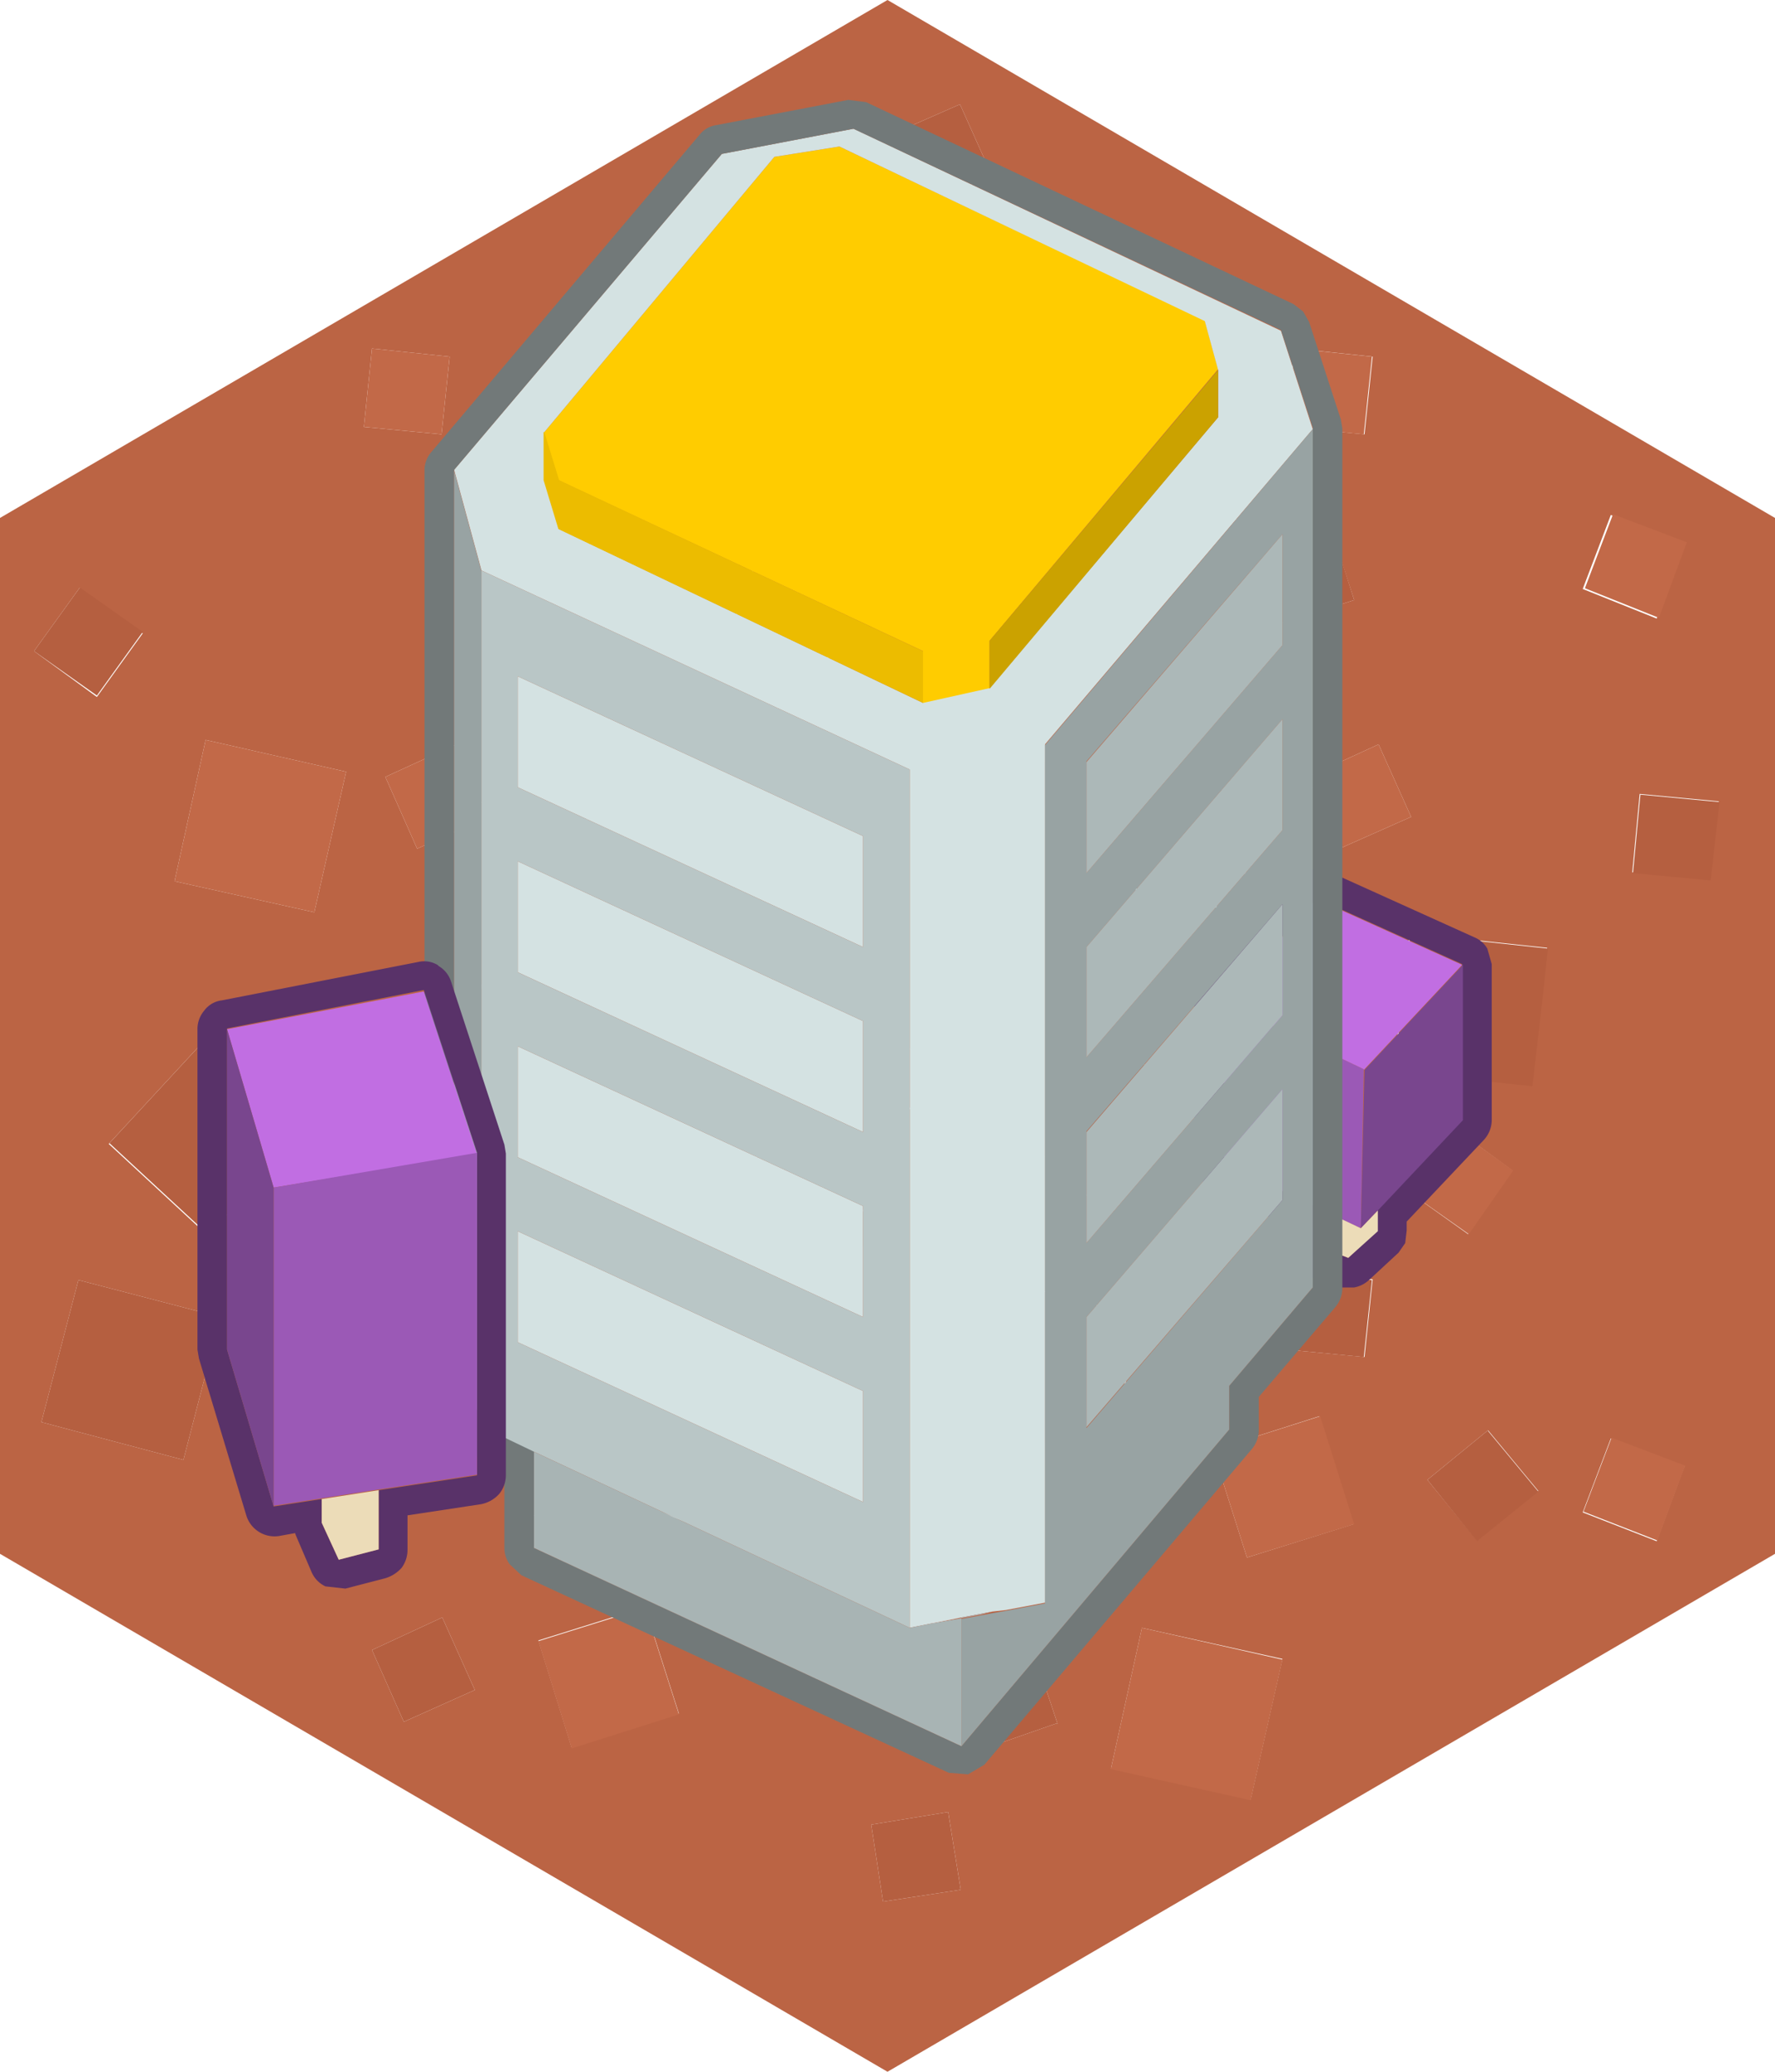 <svg xmlns="http://www.w3.org/2000/svg" viewBox="0 0 120 140"><defs><style>.cls-1{fill:#bb6444;}.cls-2{fill:#b55f40;}.cls-3{fill:#c26948;}.cls-4{fill:#593269;}.cls-5{fill:#9b59b6;}.cls-6{fill:#79468e;}.cls-7{fill:#c16ee2;}.cls-8{fill:#ecdcb8;}.cls-9{fill:#fc0;}.cls-10{fill:#d4e2e2;}.cls-11{fill:#cba200;}.cls-12{fill:#727979;}.cls-13{fill:#ecbc00;}.cls-14{fill:#98a3a3;}.cls-15{fill:#acb8b8;}.cls-16{fill:#b9c6c6;}.cls-17{fill:#d9d9d9;}.cls-18{fill:#aeaeae;}.cls-19{fill:#a8b4b4;}</style></defs><title>Asset 121</title><g id="Layer_2" data-name="Layer 2"><g id="Layer_1-2" data-name="Layer 1"><path class="cls-1" d="M70,49.6l-4.5,1.55L67,55.6l4.45-1.5L70,49.6m12-14,2.3,7.25,7.25-2.3L89.2,33.3,82,35.6m3.8,16.55L76.25,50l-2.1,9.55,9.45,2.1,2.15-9.5m-36-10.4,1.85-5-5-1.9-1.9,5,5.05,2m4.75,2.8L59.7,44l-.6-5.3-5.25.65.6,5.25M62.2,14l4.85-2.15L64.9,7.05,60,9.2,62.2,14M23.4,52.15,13.9,50l-2.1,9.55,9.45,2.1,2.15-9.5m64.1-28.6L87,28.85l5.25.5.55-5.25-5.25-.55M40,28.8l3.85,3.65L47.5,28.6,43.65,25,40,28.8m-5.85,8.85,3.35,4.1,4.15-3.35-3.4-4.1-4.1,3.35M43.6,46.2l-7.2,2.3,2.25,7.2,7.25-2.25L43.6,46.2M30.4,24.1l-5.25-.55-.55,5.3,5.25.5.55-5.25m.45,26.2-4.8,2.2,2.15,4.85L33,55.2l-2.15-4.9M20.25,76.75l-6.7-6.15-6.2,6.7,6.7,6.2,6.2-6.75m21-3.4.65-5.6h0l.4-3.7L33,63,31.9,72.3l9.3,1M25.15,86,24.6,91.2l5.25.5.55-5.25L25.15,86m16.5,14.8-3.4-4.1L34.15,100l3.35,4.1,4.15-3.35M12.4,98.65,14.9,89,5.3,86.5,2.8,96.1l9.6,2.55M46.55,97.2l-1.9,5,5.05,1.95,1.85-5-5-1.9M75.9,70.6l-6.2,6.7,6.75,6.2,6.15-6.75L75.9,70.6m-15.9,1,2.2,4.85,4.85-2.2L64.9,69.4,60,71.55M5.4,39.7,2.3,44l4.25,3.1,3.1-4.3-4.25-3M87.5,86,87,91.2l5.25.5.55-5.25L87.5,86m-19.85.55L65.2,96.1l9.55,2.55L77.25,89l-9.6-2.5m-10.5-9.75h0L49.8,78.5l1.7,7.4,7.4-1.75-1.75-7.4M75.1,119.5l9.45,2.1,2.15-9.5L77.2,110l-2.1,9.55m-43-5.35-2.2-4.9-4.75,2.2,2.15,4.85,4.8-2.15m32.85,13.5-.85-5.25-5.2.85.8,5.2,5.25-.8m6.55-11.2L70,112l-4.5,1.55L67,118l4.45-1.55M82,98l2.3,7.25L91.5,103l-2.3-7.3L82,98M45.9,115.8l-2.3-7.2-7.2,2.25,2.25,7.25,7.25-2.3M0,35,60,0l60,35v70L60,140,0,105V35M93.2,50.3l-4.8,2.2,2.15,4.85L95.4,55.2l-2.2-4.9m20.7-13.6-5-1.9-1.9,5,5,2,1.85-5M103.55,73.35l.65-5.6h0l.4-3.7-9.3-1-1.1,9.3,9.3,1m12.1-13.9.6-5.3-5.35-.5-.5,5.3,5.25.5M94.9,80.3l4.35,3.1,3-4.3L98,76l-3.1,4.3m5.7,16.35L96.5,100l3.35,4.1,4.15-3.35-3.4-4.1m13.3,2.45-5-1.9-1.9,5,5,1.95,1.85-5"/><path class="cls-2" d="M62.2,14,60,9.2l4.9-2.15,2.15,4.8L62.2,14M54.45,44.55l-.6-5.25,5.25-.65.6,5.3-5.25.6m-4.75-2.8-5.05-2,1.9-5,5,1.9-1.85,5m36.05,10.4-2.15,9.5-9.45-2.1L76.25,50l9.5,2.15M82,35.6l7.25-2.3,2.3,7.25-7.25,2.3L82,35.6m-12,14,1.5,4.5L67,55.6l-1.55-4.45L70,49.6M43.6,46.2l2.3,7.25L38.65,55.7,36.4,48.5l7.2-2.3m-9.45-8.55,4.1-3.35,3.4,4.1L37.5,41.75l-3.35-4.1M40,28.8,43.65,25,47.5,28.6l-3.65,3.85L40,28.8m1.2,44.55-9.3-1L33,63l9.35,1-.4,3.7h0l-.65,5.6m-21,3.4-6.2,6.75-6.7-6.2,6.2-6.7,6.7,6.15M12.4,98.65,2.8,96.1l2.5-9.6L14.9,89l-2.5,9.65m29.25,2.1L37.5,104.1,34.15,100l4.1-3.35,3.4,4.1M75.9,70.6l6.7,6.15L76.45,83.5,69.7,77.3l6.2-6.7M57.15,76.75l1.75,7.4L51.5,85.9l-1.7-7.4,7.3-1.75h0m10.5,9.75,9.6,2.5-2.5,9.65L65.2,96.1l2.45-9.6M87.5,86l5.25.5L92.2,91.7,87,91.2,87.5,86M5.4,39.7l4.25,3-3.1,4.3L2.3,44,5.4,39.7m66.05,76.75L67,118l-1.55-4.5L70,112l1.5,4.5m-6.55,11.2-5.25.8-.8-5.2,5.2-.85.85,5.25m-32.85-13.5-4.8,2.15-2.15-4.85,4.75-2.2,2.2,4.9m83.6-54.7L110.4,59l.5-5.3,5.35.5-.6,5.3m-12.1,13.9-9.3-1,1.1-9.3,9.3,1-.4,3.7h0l-.65,5.6m-3,23.3,3.4,4.1-4.15,3.35L96.5,100l4.1-3.35"/><path class="cls-3" d="M87.5,23.55l5.25.55-.55,5.25L87,28.85l.55-5.3M23.4,52.15l-2.15,9.5-9.45-2.1L13.9,50l9.5,2.15m7.45-1.85L33,55.2l-4.8,2.15L26.05,52.5l4.8-2.2M30.4,24.1l-.55,5.25-5.25-.5.55-5.3,5.25.55M25.15,86l5.25.5-.55,5.25-5.25-.5L25.15,86M46.55,97.2l5,1.9-1.85,5-5.05-1.95,1.9-5M60,71.55l4.9-2.15,2.15,4.8L62.2,76.4,60,71.55m15.1,48L77.2,110l9.5,2.15-2.15,9.5-9.45-2.1m-29.2-3.7-7.25,2.3-2.25-7.25,7.2-2.25,2.3,7.2M82,98l7.25-2.3,2.3,7.3-7.25,2.25L82,98m32-61.25-1.85,5-5-2,1.9-5,5,1.9M93.2,50.3l2.2,4.9-4.85,2.15L88.4,52.5l4.8-2.2m1.7,30L98,76l4.3,3.1-3,4.3L94.9,80.3m19,18.8-1.85,5-5-1.95,1.9-5,5,1.9"/><path class="cls-4" d="M89.05,81.6v2.6l2.1.8,1.95-1.85v-1.4l5.75-6.1V65.15L89,60.7l-6.25,7v10.8l6.3,3m-7.8-15.15L87.5,59.4a2.11,2.11,0,0,1,1.1-.65l1.25.15,9.85,4.45a1.78,1.78,0,0,1,.85.75l.3,1.05v10.5a2,2,0,0,1-.55,1.4l-5.2,5.5v.6L95,84l-.45.65-2,1.85a2,2,0,0,1-1,.5l-1.1,0-2.1-.8-.95-.75a2.15,2.15,0,0,1-.35-1.15V82.85l-5.15-2.5-.85-.75a2,2,0,0,1-.3-1V67.75a1.89,1.89,0,0,1,.5-1.3"/><path class="cls-5" d="M89.05,81.6l-6.3-3V67.75l9.45,4.5L92,83l-2.9-1.35"/><path class="cls-6" d="M92,83l.25-10.7,6.65-7.1v10.5l-5.75,6.1L92,83"/><path class="cls-7" d="M92.2,72.25l-9.45-4.5,6.25-7,9.85,4.45-6.65,7.1"/><path class="cls-8" d="M89.05,81.6,92,83l1.15-1.2v1.4L91.15,85l-2.1-.8V81.6"/><path class="cls-9" d="M36.8,29.2,52.35,10.6l4.4-.7,24.7,11.75.9,3.3L66.9,43.3v3.25l-4.5,1V44L37.75,32.45l-1-3.25"/><path class="cls-10" d="M36.8,29.2v3.25l1,3.3L62.4,47.5l4.5-1L82.35,28.2V25l-.9-3.3L56.75,9.9l-4.4.7L36.8,29.2m-6.1,2.55L48.8,10.4l8.9-1.7L86.6,22.35,88.75,29,70.65,50.3v58l-2.65.5-.9.1-2.1.4-2,.4-1.5.3V52L32.55,38.55l-1.85-6.8M35,53.2V45.7L58.35,56.5V64L35,53.2m0,37.5V83.2L58.35,94v7.5L35,90.7m0-25V58.2L58.35,69v7.5L35,65.7m0,12.5V70.7L58.35,81.5V89L35,78.2"/><path class="cls-11" d="M66.9,46.55V43.3L82.35,25V28.2L66.9,46.55"/><path class="cls-12" d="M58.55,6.9l28.9,13.65.65.5.4.7,2.15,6.6.1.6V87a2,2,0,0,1-.45,1.3l-5.2,6.1v2.2a2,2,0,0,1-.45,1.3l-18.1,21.35-1.1.65-1.3-.1-28.9-13.35-.8-.75a1.89,1.89,0,0,1-.35-1.1V99.3l-2.4-1.15-.65-.5-.4-.75L28.8,90.35l-.1-.55v-58a1.89,1.89,0,0,1,.5-1.3L47.3,9.1a1.75,1.75,0,0,1,1.15-.65l8.9-1.7,1.2.15m30.2,22-2.15-6.6L57.7,8.7l-8.9,1.7L30.7,31.75V89.8l1.85,6.55,3.55,1.7v6.55L65,118,83.1,96.6V93.65L88.75,87V29m-21.65,80,.9-.1-1.65.3.75-.2"/><path class="cls-13" d="M36.8,29.2l1,3.25L62.4,44V47.5L37.75,35.75l-1-3.3V29.2"/><path class="cls-14" d="M88.75,29V87L83.1,93.65V96.6L65,118v-8.6l1.35-.25,1.65-.3,2.65-.5v-58L88.75,29m-56.2,67.4L30.7,89.8v-58l1.85,6.8v57.8M86.7,43.6V36.1L73.45,51.45V59L86.7,43.6M73.45,89v7.5L86.7,81.1V73.6L73.45,89M86.7,61.1,73.45,76.45V84L86.7,68.6V61.1M73.45,71.45,86.7,56.1V48.6L73.45,64v7.5"/><path class="cls-15" d="M73.45,71.45V64L86.7,48.6v7.5L73.45,71.45M86.7,43.6,73.45,59v-7.5L86.7,36.1v7.5m0,17.5v7.5L73.45,84v-7.5L86.7,61.1M73.45,89,86.7,73.6v7.5L73.45,96.45V89"/><path class="cls-16" d="M36.1,98.1v0l-3.55-1.7V38.55L61.5,52V110L36.1,98.1M35,53.2,58.35,64V56.5L35,45.7v7.5m0,25L58.35,89V81.5L35,70.7v7.5m0-12.5L58.35,76.5V69L35,58.2v7.5m0,25,23.35,10.8V94L35,83.2v7.5"/><path class="cls-17" d="M63,109.7l2-.4v0l-2,.35"/><path class="cls-18" d="M65,109.3l2.1-.4-.75.2-1.35.25v0"/><path class="cls-19" d="M65,118,36.1,104.6V98.1L61.5,110l1.5-.3,2-.35V118"/><path class="cls-4" d="M25.6,100.7l6.65-1V77.9l-3.6-11-13.3,2.6V91.2l3.15,10.6,3.25-.5v1.6l1.15,2.5,2.7-.7v-4m4-35.45a1.88,1.88,0,0,1,.9,1.1l3.6,11,.1.6V99.65a2,2,0,0,1-.45,1.3,2.21,2.21,0,0,1-1.25.7l-4.95.75v2.3a2.05,2.05,0,0,1-.4,1.25,2.42,2.42,0,0,1-1.1.7l-2.7.7-1.35-.15a1.91,1.91,0,0,1-.95-1L20,103.75l-.05-.15-1.1.2a2,2,0,0,1-2.2-1.4L13.45,91.8l-.1-.6V69.55a1.92,1.92,0,0,1,.45-1.25,1.74,1.74,0,0,1,1.2-.7L28.3,65a1.76,1.76,0,0,1,1.35.25"/><path class="cls-7" d="M15.35,69.55,28.65,67l3.6,11L18.5,80.25l-3.15-10.7"/><path class="cls-5" d="M18.5,80.25,32.25,77.9V99.65l-6.65,1-3.85.6-3.25.5V80.25"/><path class="cls-6" d="M18.5,80.25V101.8L15.35,91.2V69.55l3.15,10.7"/><path class="cls-8" d="M25.6,100.7v4l-2.7.7-1.15-2.5v-1.6l3.85-.6"/></g></g></svg>